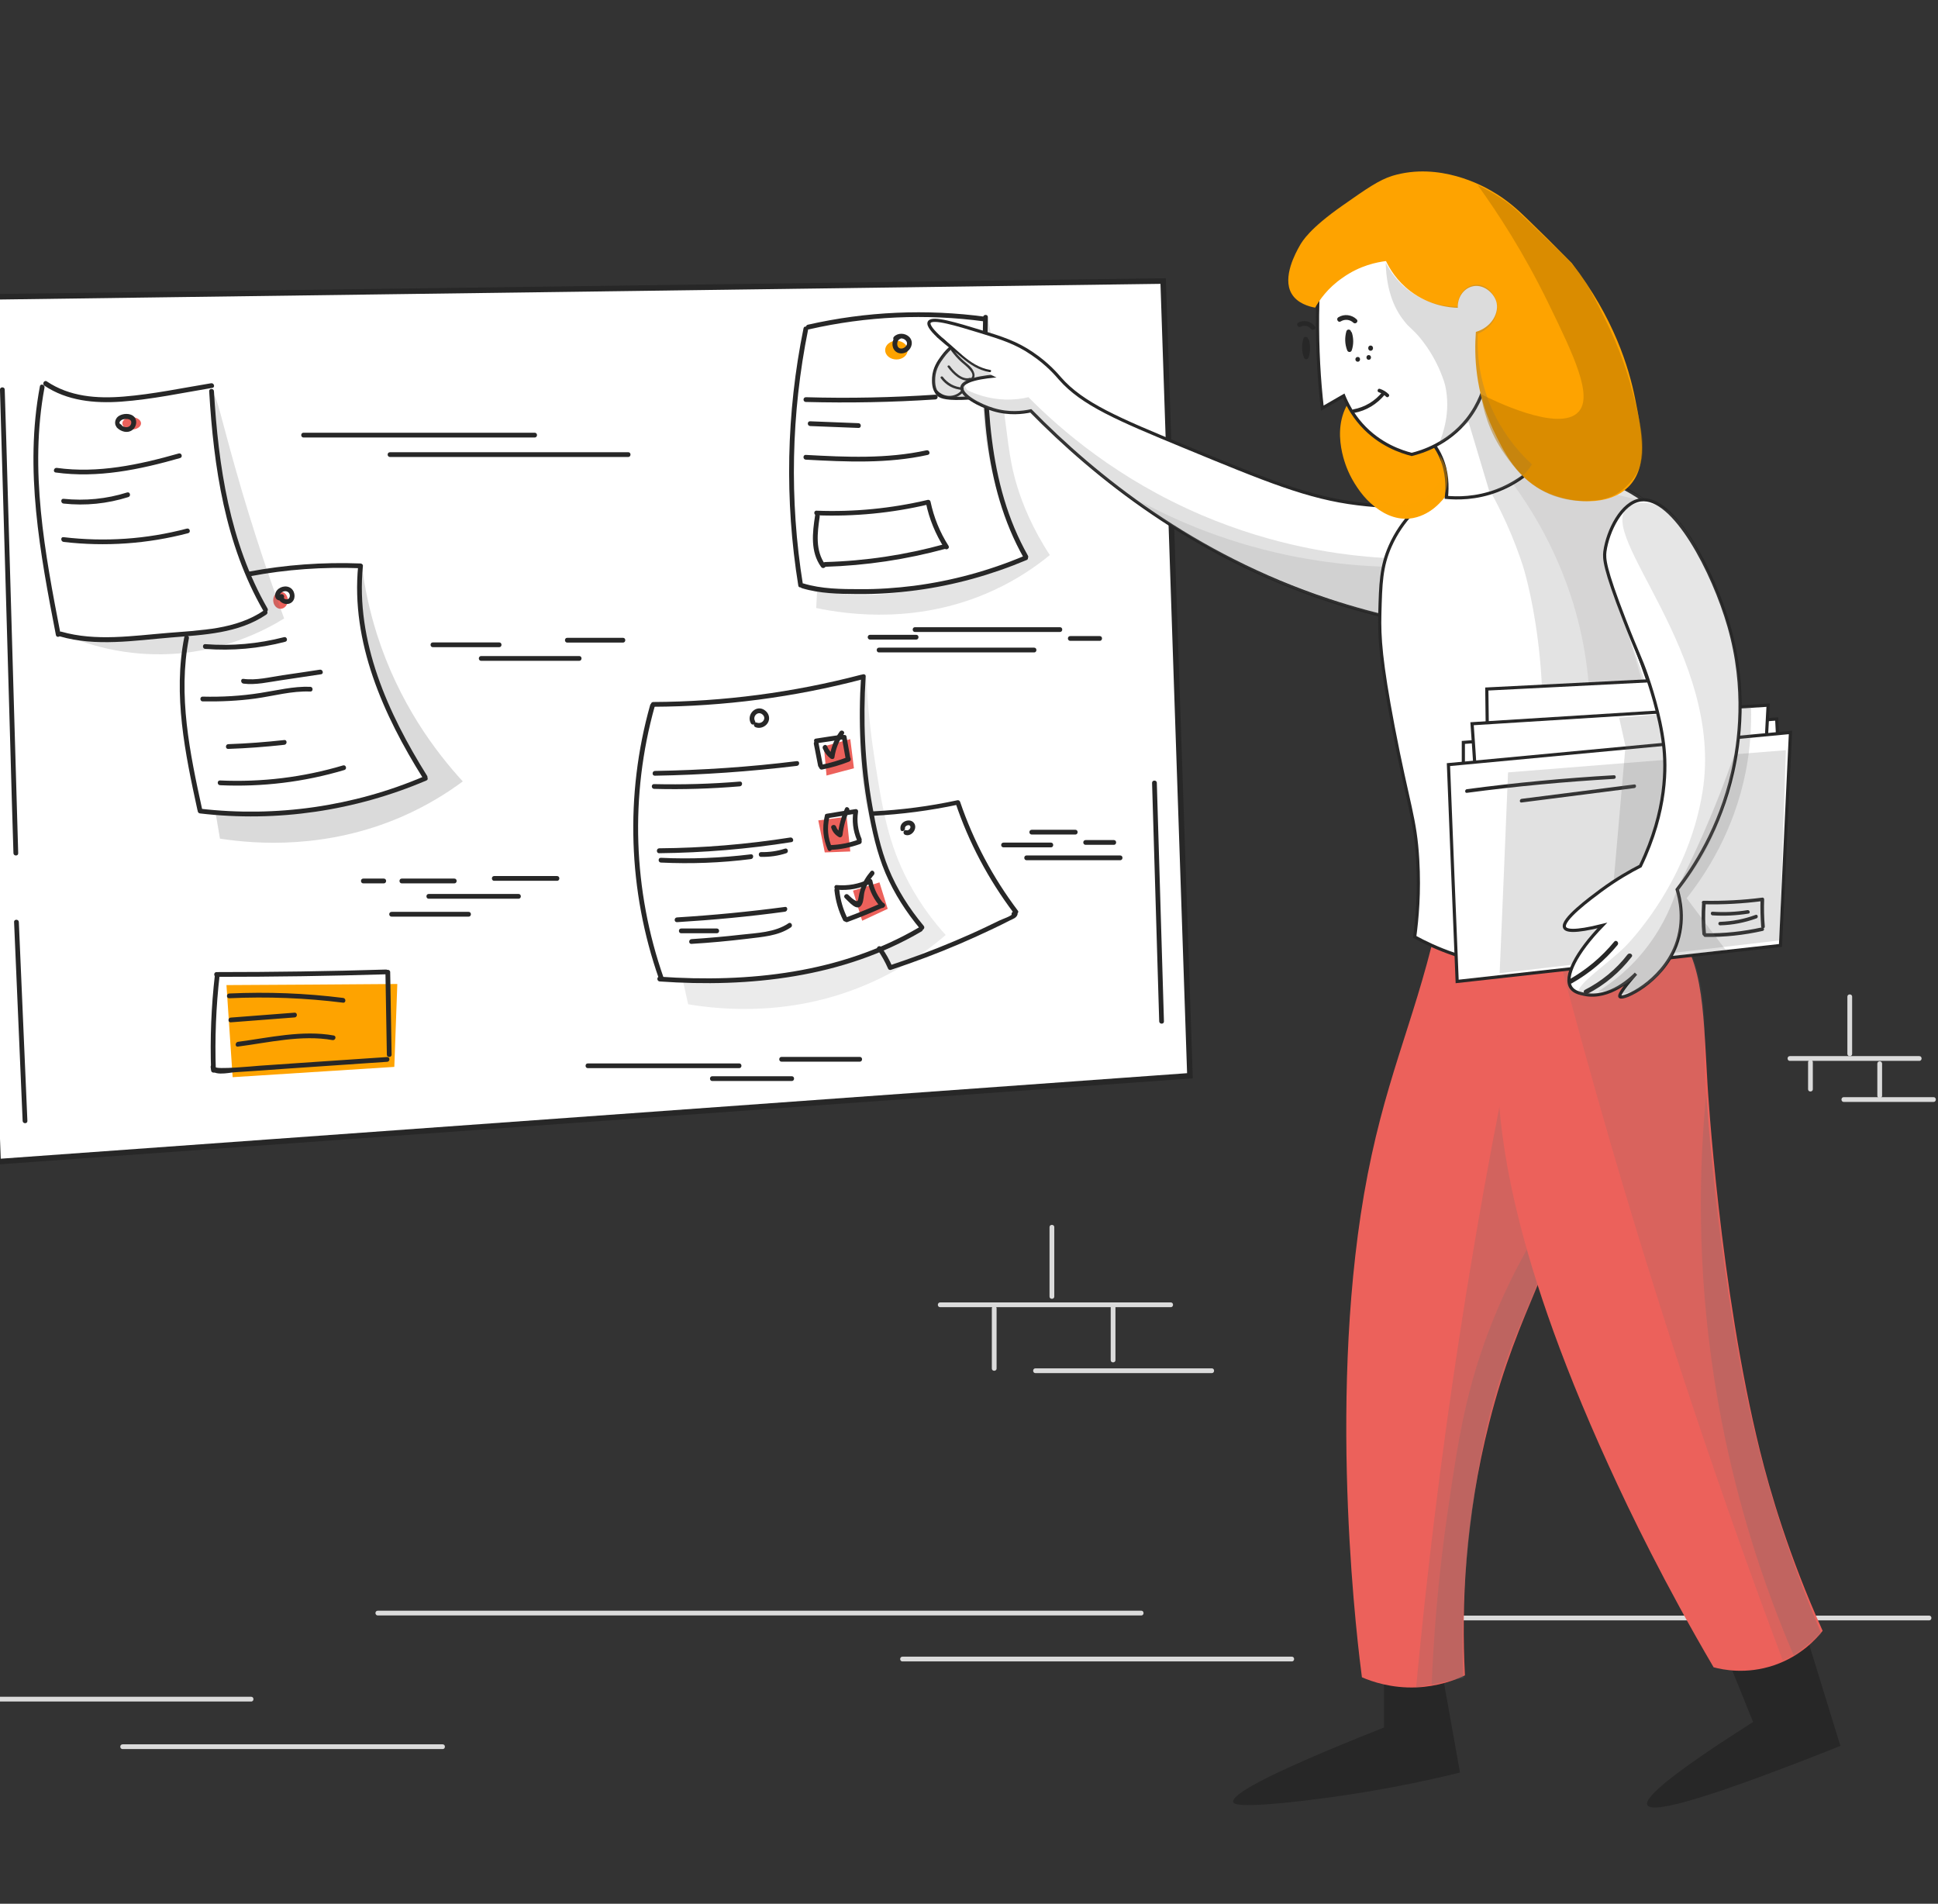 <svg width="282" height="277" viewBox="0 0 282 277" fill="none" xmlns="http://www.w3.org/2000/svg">
<rect x="0" y="0" width="282" height="277" fill="#333333" stroke="none"/>
<g clip-path="url(#clip0_2035_993)">
<path d="M54.978 235.052C83.875 235.052 112.749 235.052 141.647 235.052C149.788 235.052 157.929 235.052 166.07 235.052C166.508 235.052 166.508 234.36 166.07 234.36C137.173 234.36 108.298 234.36 79.401 234.36C71.26 234.36 63.119 234.36 54.978 234.36C54.517 234.36 54.517 235.052 54.978 235.052Z" fill="#DBDBDB"/>
<path d="M152.717 178.55C152.717 181.917 152.717 185.285 152.717 188.652C152.717 189.09 153.409 189.09 153.409 188.652C153.409 185.285 153.409 181.917 153.409 178.55C153.409 178.112 152.717 178.112 152.717 178.55Z" fill="#DBDBDB"/>
<path d="M136.804 190.196C147.989 190.196 159.174 190.196 170.36 190.196C170.798 190.196 170.798 189.504 170.36 189.504C159.174 189.504 147.989 189.504 136.804 189.504C136.365 189.504 136.342 190.196 136.804 190.196Z" fill="#DBDBDB"/>
<path d="M144.322 190.381C144.322 193.287 144.322 196.193 144.322 199.122C144.322 199.56 145.014 199.56 145.014 199.122C145.014 196.216 145.014 193.31 145.014 190.381C145.014 189.92 144.322 189.92 144.322 190.381Z" fill="#DBDBDB"/>
<path d="M161.619 190.197C161.619 192.757 161.619 195.34 161.619 197.9C161.619 198.338 162.311 198.338 162.311 197.9C162.311 195.34 162.311 192.757 162.311 190.197C162.311 189.759 161.619 189.759 161.619 190.197Z" fill="#DBDBDB"/>
<path d="M150.664 199.79C159.22 199.79 167.776 199.79 176.333 199.79C176.771 199.79 176.771 199.098 176.333 199.098C167.776 199.098 159.22 199.098 150.664 199.098C150.226 199.098 150.226 199.79 150.664 199.79Z" fill="#DBDBDB"/>
<path d="M131.314 241.741C150.203 241.741 169.091 241.741 187.979 241.741C188.417 241.741 188.417 241.049 187.979 241.049C169.091 241.049 150.203 241.049 131.314 241.049C130.876 241.049 130.876 241.741 131.314 241.741Z" fill="#DBDBDB"/>
<path d="M209.427 235.767C227.97 235.767 246.535 235.767 265.077 235.767C270.289 235.767 275.501 235.767 280.713 235.767C281.152 235.767 281.152 235.075 280.713 235.075C262.171 235.075 243.606 235.075 225.064 235.075C219.852 235.075 214.639 235.075 209.427 235.075C208.989 235.075 208.989 235.767 209.427 235.767Z" fill="#DBDBDB"/>
<path d="M-20.483 247.576C-1.479 247.576 17.547 247.576 36.551 247.576C36.989 247.576 36.989 246.884 36.551 246.884C17.547 246.884 -1.479 246.884 -20.483 246.884C-20.921 246.884 -20.921 247.576 -20.483 247.576Z" fill="#DBDBDB"/>
<path d="M17.847 254.495C33.368 254.495 48.889 254.495 64.41 254.495C64.848 254.495 64.848 253.803 64.41 253.803C48.889 253.803 33.368 253.803 17.847 253.803C17.386 253.803 17.386 254.495 17.847 254.495Z" fill="#DBDBDB"/>
<path d="M268.813 145.017C268.813 147.785 268.813 150.575 268.813 153.343C268.813 153.781 269.505 153.781 269.505 153.343C269.505 150.575 269.505 147.785 269.505 145.017C269.505 144.579 268.813 144.579 268.813 145.017Z" fill="#DBDBDB"/>
<path d="M260.441 154.358C266.714 154.358 273.01 154.358 279.283 154.358C279.722 154.358 279.722 153.666 279.283 153.666C273.01 153.666 266.714 153.666 260.441 153.666C260.003 153.666 260.003 154.358 260.441 154.358Z" fill="#DBDBDB"/>
<path d="M263.094 154.565C263.094 155.88 263.094 157.171 263.094 158.486C263.094 158.924 263.786 158.924 263.786 158.486C263.786 157.171 263.786 155.88 263.786 154.565C263.786 154.127 263.094 154.127 263.094 154.565Z" fill="#DBDBDB"/>
<path d="M273.172 154.773C273.172 156.318 273.172 157.886 273.172 159.431C273.172 159.87 273.864 159.87 273.864 159.431C273.864 157.886 273.864 156.318 273.864 154.773C273.864 154.311 273.172 154.311 273.172 154.773Z" fill="#DBDBDB"/>
<path d="M268.283 160.331C272.642 160.331 277 160.331 281.359 160.331C281.797 160.331 281.797 159.639 281.359 159.639C277 159.639 272.642 159.639 268.283 159.639C267.845 159.639 267.845 160.331 268.283 160.331Z" fill="#DBDBDB"/>
<path d="M173.15 156.526C115.332 160.7 57.514 164.852 -0.28 169.026C-1.848 127.098 -3.417 85.171 -4.962 43.243C53.109 42.459 111.181 41.675 169.252 40.891C170.544 79.428 171.835 117.966 173.15 156.526Z" fill="white" stroke="#272727" stroke-width="0.807" stroke-miterlimit="10"/>
<path d="M44.161 63.654C55.37 63.654 66.601 63.654 77.809 63.654C78.248 63.654 78.248 62.962 77.809 62.962C66.601 62.962 55.37 62.962 44.161 62.962C43.723 62.962 43.723 63.654 44.161 63.654Z" fill="#272727"/>
<path d="M56.753 66.49C68.308 66.49 79.862 66.49 91.416 66.49C91.854 66.49 91.854 65.798 91.416 65.798C79.862 65.798 68.308 65.798 56.753 65.798C56.292 65.798 56.292 66.49 56.753 66.49Z" fill="#272727"/>
<path d="M2.049 134.156C2.464 143.796 2.879 153.459 3.294 163.099C3.317 163.537 4.009 163.537 3.986 163.099C3.571 153.459 3.156 143.796 2.741 134.156C2.718 133.718 2.026 133.718 2.049 134.156Z" fill="#272727"/>
<path d="M52.855 128.528C53.847 128.528 54.839 128.528 55.854 128.528C56.292 128.528 56.292 127.836 55.854 127.836C54.862 127.836 53.87 127.836 52.855 127.836C52.417 127.836 52.417 128.528 52.855 128.528Z" fill="#272727"/>
<path d="M58.46 128.528C61.02 128.528 63.557 128.528 66.117 128.528C66.555 128.528 66.555 127.836 66.117 127.836C63.557 127.836 61.02 127.836 58.46 127.836C58.022 127.836 58.022 128.528 58.46 128.528Z" fill="#272727"/>
<path d="M71.905 128.159C74.95 128.159 77.994 128.159 81.061 128.159C81.499 128.159 81.499 127.467 81.061 127.467C78.017 127.467 74.973 127.467 71.905 127.467C71.467 127.467 71.467 128.159 71.905 128.159Z" fill="#272727"/>
<path d="M56.984 133.371C60.72 133.371 64.456 133.371 68.192 133.371C68.631 133.371 68.631 132.679 68.192 132.679C64.456 132.679 60.72 132.679 56.984 132.679C56.523 132.679 56.523 133.371 56.984 133.371Z" fill="#272727"/>
<path d="M62.38 130.765C66.739 130.765 71.098 130.765 75.457 130.765C75.895 130.765 75.895 130.073 75.457 130.073C71.098 130.073 66.739 130.073 62.38 130.073C61.942 130.073 61.942 130.765 62.38 130.765Z" fill="#272727"/>
<path d="M85.535 155.419C92.869 155.419 100.226 155.419 107.56 155.419C107.998 155.419 107.998 154.728 107.56 154.728C100.226 154.728 92.869 154.728 85.535 154.728C85.097 154.728 85.097 155.419 85.535 155.419Z" fill="#272727"/>
<path d="M103.64 157.288C107.491 157.288 111.366 157.288 115.217 157.288C115.655 157.288 115.655 156.596 115.217 156.596C111.366 156.596 107.491 156.596 103.64 156.596C103.201 156.596 103.201 157.288 103.64 157.288Z" fill="#272727"/>
<path d="M113.718 154.473C117.523 154.473 121.305 154.473 125.111 154.473C125.549 154.473 125.549 153.781 125.111 153.781C121.305 153.781 117.523 153.781 113.718 153.781C113.28 153.781 113.28 154.473 113.718 154.473Z" fill="#272727"/>
<path d="M133.136 91.951C140.17 91.951 147.204 91.951 154.238 91.951C154.677 91.951 154.677 91.259 154.238 91.259C147.204 91.259 140.17 91.259 133.136 91.259C132.698 91.259 132.698 91.951 133.136 91.951Z" fill="#272727"/>
<path d="M126.61 93.058C128.847 93.058 131.084 93.058 133.321 93.058C133.759 93.058 133.759 92.366 133.321 92.366C131.084 92.366 128.847 92.366 126.61 92.366C126.148 92.366 126.148 93.058 126.61 93.058Z" fill="#272727"/>
<path d="M127.901 94.927C135.42 94.927 142.961 94.927 150.48 94.927C150.918 94.927 150.918 94.235 150.48 94.235C142.961 94.235 135.42 94.235 127.901 94.235C127.463 94.235 127.463 94.927 127.901 94.927Z" fill="#272727"/>
<path d="M155.738 93.242C157.167 93.242 158.597 93.242 160.027 93.242C160.465 93.242 160.465 92.55 160.027 92.55C158.597 92.55 157.167 92.55 155.738 92.55C155.276 92.55 155.276 93.242 155.738 93.242Z" fill="#272727"/>
<path d="M150.134 121.425C152.255 121.425 154.354 121.425 156.476 121.425C156.914 121.425 156.914 120.733 156.476 120.733C154.354 120.733 152.255 120.733 150.134 120.733C149.672 120.733 149.672 121.425 150.134 121.425Z" fill="#272727"/>
<path d="M146.028 123.293C148.334 123.293 150.641 123.293 152.924 123.293C153.362 123.293 153.362 122.602 152.924 122.602C150.617 122.602 148.311 122.602 146.028 122.602C145.567 122.602 145.567 123.293 146.028 123.293Z" fill="#272727"/>
<path d="M149.373 125.162C153.916 125.162 158.459 125.162 163.003 125.162C163.441 125.162 163.441 124.47 163.003 124.47C158.459 124.47 153.916 124.47 149.373 124.47C148.934 124.47 148.934 125.162 149.373 125.162Z" fill="#272727"/>
<path d="M157.975 122.924C159.336 122.924 160.719 122.924 162.08 122.924C162.518 122.924 162.518 122.232 162.08 122.232C160.719 122.232 159.336 122.232 157.975 122.232C157.514 122.232 157.514 122.924 157.975 122.924Z" fill="#272727"/>
<path d="M62.98 94.165C66.209 94.165 69.415 94.165 72.643 94.165C73.081 94.165 73.081 93.474 72.643 93.474C69.415 93.474 66.209 93.474 62.98 93.474C62.542 93.474 62.542 94.165 62.98 94.165Z" fill="#272727"/>
<path d="M70.014 96.148C74.765 96.148 79.539 96.148 84.29 96.148C84.728 96.148 84.728 95.456 84.29 95.456C79.539 95.456 74.765 95.456 70.014 95.456C69.576 95.456 69.553 96.148 70.014 96.148Z" fill="#272727"/>
<path d="M82.537 93.495C85.235 93.495 87.957 93.495 90.655 93.495C91.093 93.495 91.093 92.803 90.655 92.803C87.957 92.803 85.235 92.803 82.537 92.803C82.099 92.803 82.099 93.495 82.537 93.495Z" fill="#272727"/>
<path d="M-0.003 56.69C0.504 74.194 1.011 91.721 1.519 109.226C1.657 114.207 1.795 119.166 1.957 124.147C1.98 124.585 2.672 124.585 2.649 124.147C2.141 106.643 1.634 89.115 1.127 71.611C0.988 66.629 0.85 61.671 0.688 56.69C0.688 56.251 -0.003 56.251 -0.003 56.69Z" fill="#272727"/>
<path d="M167.638 113.907C167.984 125.484 168.33 137.038 168.676 148.616C168.699 149.054 169.39 149.054 169.367 148.616C169.021 137.038 168.676 125.484 168.33 113.907C168.33 113.469 167.638 113.469 167.638 113.907Z" fill="#272727"/>
<path d="M119.875 108.601C120.013 110.008 120.152 111.438 120.267 112.844C121.605 112.498 122.919 112.129 124.257 111.784C124.072 110.377 123.911 108.947 123.726 107.54C122.435 107.886 121.166 108.255 119.875 108.601Z" fill="#EC615B"/>
<path d="M119.068 119.371C120.452 119.187 121.812 119.025 123.196 118.841C123.381 120.524 123.542 122.208 123.726 123.892C122.481 123.938 121.236 123.984 120.013 124.03C119.691 122.462 119.391 120.916 119.068 119.371Z" fill="#EC615B"/>
<path d="M124.119 129.588C124.557 131.041 124.995 132.517 125.456 133.97C126.702 133.393 127.947 132.817 129.169 132.24C128.777 130.949 128.362 129.68 127.97 128.389C126.702 128.804 125.41 129.196 124.119 129.588Z" fill="#EC615B"/>
<path d="M32.953 143.333C33.252 147.807 33.552 152.282 33.852 156.733C41.693 156.225 49.535 155.741 57.376 155.234C57.514 151.221 57.676 147.185 57.814 143.172C49.535 143.241 41.232 143.287 32.953 143.333Z" fill="#FEA300"/>
<path d="M130.438 52.305C131.342 52.305 132.075 51.696 132.075 50.945C132.075 50.193 131.342 49.584 130.438 49.584C129.533 49.584 128.8 50.193 128.8 50.945C128.8 51.696 129.533 52.305 130.438 52.305Z" fill="#FEA300"/>
<path d="M19.162 62.499C19.913 62.499 20.522 62.096 20.522 61.6C20.522 61.103 19.913 60.7 19.162 60.7C18.41 60.7 17.801 61.103 17.801 61.6C17.801 62.096 18.41 62.499 19.162 62.499Z" fill="#EC615B"/>
<path d="M40.817 88.583C41.403 88.583 41.878 88.025 41.878 87.337C41.878 86.649 41.403 86.092 40.817 86.092C40.231 86.092 39.756 86.649 39.756 87.337C39.756 88.025 40.231 88.583 40.817 88.583Z" fill="#EC615B"/>
<path opacity="0.21" d="M31.084 57.517C31.5 57.448 32.307 61.3 34.29 68.288C36.896 77.49 39.479 84.916 41.347 89.99C38.511 91.742 32.168 95.086 23.52 95.202C17.408 95.271 12.588 93.703 9.729 92.503C15.333 93.126 19.853 92.965 23.012 92.665C28.017 92.204 27.141 91.673 30.923 91.489C32.491 91.419 34.544 91.419 36.642 90.151C37.404 89.69 37.957 89.182 38.326 88.813C36.85 85.769 34.959 81.295 33.437 75.691C31.015 66.581 30.485 57.633 31.084 57.517Z" fill="#6D6C6C"/>
<path opacity="0.25" d="M52.694 82.54C53.063 85.469 53.732 88.744 54.839 92.25C57.998 102.213 63.326 109.316 67.339 113.698C64.94 115.474 61.965 117.319 58.391 118.864C47.551 123.546 37.427 122.854 32.007 122.024C31.799 120.801 31.592 119.579 31.384 118.357C33.691 118.426 36.135 118.38 38.695 118.241C47.828 117.665 55.669 115.612 61.919 113.329C59.936 109.962 58.506 107.056 57.514 104.865C55.116 99.63 53.34 95.686 52.717 90.359C52.325 87.107 52.486 84.362 52.694 82.54Z" fill="#6D6C6C"/>
<path opacity="0.14" d="M126.01 97.808C126.24 103.066 126.794 107.425 127.278 110.561C128.408 117.757 129.238 122.738 132.19 128.342C134.035 131.825 136.111 134.385 137.61 136.045C135.004 138.282 131.499 140.819 127.001 142.849C115.701 147.992 105.092 146.954 100.134 146.124C99.88 144.993 99.626 143.863 99.373 142.71C99.995 142.756 100.964 142.803 102.14 142.826C106.061 142.918 114.225 143.056 123.588 139.92C126.217 139.043 129.907 137.567 134.059 135.123C132.421 132.932 130.807 130.326 129.4 127.305C123.842 115.381 124.949 103.804 126.01 97.808Z" fill="#6D6C6C"/>
<path opacity="0.18" d="M143.676 46.079C144.137 48.223 144.806 51.498 145.474 55.58C146.72 63.468 146.628 66.328 148.081 70.986C148.842 73.408 150.202 76.844 152.762 80.765C150.617 82.517 147.942 84.339 144.644 85.861C133.851 90.866 123.519 89.459 118.768 88.468C118.814 87.545 118.86 86.623 118.906 85.723C119.506 85.885 120.406 86.092 121.513 86.277C122.965 86.507 128.339 87.291 138.44 84.754C141.231 84.062 144.99 82.956 149.303 81.18C148.473 79.704 147.25 77.397 146.143 74.445C142.915 65.889 142.938 58.463 142.984 54.635C143.007 52.536 143.145 49.607 143.676 46.079Z" fill="#6D6C6C"/>
<path d="M5.808 56.203C3.525 68.288 5.831 80.511 8.137 92.412C8.23 92.85 8.898 92.665 8.806 92.227C6.523 80.465 4.24 68.357 6.477 56.388C6.546 55.973 5.877 55.765 5.808 56.203Z" fill="#272727"/>
<path d="M6.454 56.111C9.752 58.325 13.741 58.717 17.639 58.44C22.09 58.117 26.495 57.172 30.9 56.434C31.338 56.365 31.154 55.696 30.715 55.765C26.495 56.457 22.274 57.356 18.008 57.702C14.11 58.025 10.121 57.725 6.8 55.488C6.431 55.258 6.085 55.857 6.454 56.111Z" fill="#272727"/>
<path d="M30.439 56.919C31.085 67.942 32.745 79.197 38.326 88.883C38.557 89.275 39.157 88.929 38.926 88.537C33.414 78.943 31.777 67.804 31.131 56.919C31.108 56.48 30.416 56.48 30.439 56.919Z" fill="#272727"/>
<path d="M8.714 92.595C13.949 94.117 19.576 93.195 24.904 92.756C29.632 92.364 34.705 92.18 38.764 89.412C39.133 89.159 38.787 88.559 38.418 88.813C34.336 91.603 29.216 91.696 24.466 92.088C19.346 92.503 13.949 93.356 8.898 91.903C8.46 91.811 8.276 92.48 8.714 92.595Z" fill="#272727"/>
<path d="M17.57 61.739C17.109 61.531 17.616 61.093 17.893 61.024C18.239 60.931 18.908 60.885 19.069 61.277C19.184 61.577 19 61.969 18.723 62.085C18.285 62.292 17.801 62.038 17.501 61.739C17.178 61.416 16.694 61.9 17.017 62.223C17.593 62.8 18.539 63.099 19.254 62.569C19.83 62.154 20.038 61.231 19.553 60.678C19 60.055 17.824 60.124 17.201 60.586C16.648 61.001 16.532 61.992 17.247 62.315C17.639 62.523 17.985 61.923 17.57 61.739Z" fill="#272727"/>
<path d="M26.818 92.689C25.157 101.107 26.933 109.617 28.732 117.873C28.824 118.311 29.493 118.127 29.401 117.689C27.625 109.571 25.872 101.176 27.487 92.874C27.579 92.435 26.91 92.251 26.818 92.689Z" fill="#272727"/>
<path d="M36.343 83.855C41.67 82.84 47.067 82.471 52.464 82.679C52.348 82.563 52.233 82.448 52.117 82.333C51.034 93.449 55.785 104.035 61.55 113.237C61.781 113.606 62.38 113.26 62.15 112.891C56.453 103.781 51.725 93.334 52.809 82.333C52.833 82.148 52.625 81.987 52.464 81.987C46.998 81.779 41.532 82.171 36.158 83.186C35.72 83.278 35.905 83.947 36.343 83.855Z" fill="#272727"/>
<path d="M29.101 118.356C40.309 119.671 51.679 117.987 62.057 113.559C62.472 113.375 62.103 112.798 61.712 112.96C51.472 117.342 40.171 118.956 29.101 117.665C28.663 117.618 28.663 118.31 29.101 118.356Z" fill="#272727"/>
<path d="M40.679 86.692C40.679 86.669 40.748 86.554 40.748 86.508C40.771 86.415 40.84 86.323 40.909 86.254C41.048 86.139 41.209 86.046 41.394 86.023C41.74 85.977 42.063 86.162 42.155 86.508C42.224 86.784 42.109 87.153 41.786 87.2C41.486 87.246 41.209 87.038 41.163 86.738C41.094 86.3 40.425 86.485 40.494 86.923C40.61 87.73 41.647 88.122 42.316 87.73C43.054 87.292 43.008 86.162 42.385 85.631C41.694 85.055 40.54 85.355 40.148 86.139C39.964 86.531 39.964 87.061 40.402 87.292C40.748 87.476 41.255 87.315 41.348 86.877C41.417 86.439 40.748 86.254 40.679 86.692Z" fill="#272727"/>
<path d="M8.091 68.749C14.226 69.602 20.314 68.334 26.195 66.65C26.634 66.535 26.449 65.866 26.011 65.981C20.245 67.618 14.272 68.91 8.276 68.08C7.838 68.011 7.653 68.679 8.091 68.749Z" fill="#272727"/>
<path d="M9.244 73.27C12.427 73.616 15.609 73.293 18.677 72.324C19.092 72.186 18.93 71.517 18.492 71.656C15.494 72.601 12.381 72.901 9.244 72.578C8.806 72.532 8.806 73.224 9.244 73.27Z" fill="#272727"/>
<path d="M9.244 78.85C15.333 79.565 21.467 79.127 27.371 77.582C27.809 77.467 27.625 76.798 27.187 76.913C21.329 78.458 15.264 78.874 9.244 78.159C8.806 78.089 8.806 78.781 9.244 78.85Z" fill="#272727"/>
<path d="M32.03 114.251C38.142 114.527 44.253 113.789 50.111 112.037C50.526 111.921 50.365 111.252 49.926 111.368C44.115 113.097 38.096 113.835 32.03 113.559C31.569 113.536 31.569 114.228 32.03 114.251Z" fill="#272727"/>
<path d="M33.206 108.969C35.928 108.877 38.649 108.67 41.37 108.37C41.808 108.324 41.808 107.632 41.37 107.678C38.649 107.978 35.95 108.185 33.206 108.278C32.768 108.301 32.768 108.993 33.206 108.969Z" fill="#272727"/>
<path d="M35.42 99.469C37.219 99.7 39.087 99.239 40.863 98.985C42.824 98.685 44.761 98.408 46.721 98.108C47.159 98.039 46.975 97.37 46.537 97.44C44.738 97.716 42.916 97.993 41.117 98.247C39.249 98.523 37.312 99.031 35.42 98.777C34.982 98.708 34.982 99.4 35.42 99.469Z" fill="#272727"/>
<path d="M116.923 47.762C114.409 60.1 114.156 72.785 116.162 85.215C116.231 85.653 116.9 85.469 116.831 85.031C114.848 72.739 115.124 60.146 117.592 47.946C117.684 47.508 117.015 47.324 116.923 47.762Z" fill="#272727"/>
<path d="M117.708 47.923C126.079 46.009 134.728 45.617 143.261 46.77C143.699 46.839 143.884 46.17 143.445 46.101C134.797 44.925 126.033 45.317 117.523 47.254C117.108 47.37 117.292 48.039 117.708 47.923Z" fill="#272727"/>
<path d="M143.053 46.148C142.799 58.026 142.961 70.572 148.98 81.204C149.211 81.596 149.787 81.25 149.58 80.858C143.63 70.341 143.491 57.91 143.745 46.148C143.768 45.71 143.076 45.71 143.053 46.148Z" fill="#272727"/>
<path d="M116.693 85.585C119.276 86.369 122.043 86.415 124.718 86.438C127.601 86.462 130.484 86.277 133.367 85.885C138.879 85.147 144.252 83.648 149.395 81.48C149.81 81.319 149.441 80.719 149.049 80.88C143.906 83.048 138.487 84.524 132.952 85.239C130.369 85.562 127.763 85.746 125.157 85.724C122.412 85.724 119.529 85.7 116.9 84.893C116.439 84.801 116.278 85.47 116.693 85.585Z" fill="#272727"/>
<path d="M130.807 48.661C130.023 48.938 129.677 49.838 129.954 50.599C130.277 51.452 131.268 51.66 132.006 51.152C132.721 50.645 132.952 49.63 132.26 48.984C131.66 48.431 130.623 48.408 130.069 49.007C129.769 49.33 130.254 49.815 130.553 49.492C131.245 48.754 132.606 49.792 131.66 50.53C131.291 50.806 130.761 50.806 130.6 50.322C130.484 49.953 130.6 49.446 130.992 49.307C131.407 49.169 131.222 48.5 130.807 48.661Z" fill="#272727"/>
<path d="M117.269 58.487C123.565 58.649 129.838 58.533 136.111 58.118C136.55 58.095 136.55 57.403 136.111 57.426C129.838 57.842 123.542 57.98 117.269 57.795C116.808 57.795 116.808 58.487 117.269 58.487Z" fill="#272727"/>
<path d="M117.892 61.991C120.244 62.083 122.597 62.175 124.926 62.267C125.364 62.291 125.364 61.599 124.926 61.576C122.574 61.483 120.221 61.391 117.892 61.299C117.431 61.276 117.431 61.968 117.892 61.991Z" fill="#272727"/>
<path d="M117.246 66.881C123.173 67.204 129.169 67.48 135.004 66.189C135.442 66.097 135.258 65.428 134.82 65.52C129.031 66.788 123.104 66.512 117.246 66.189C116.808 66.166 116.808 66.858 117.246 66.881Z" fill="#272727"/>
<path d="M31.269 141.857C30.739 146.469 30.554 151.105 30.716 155.741C30.739 156.179 31.431 156.179 31.408 155.741C31.246 151.105 31.431 146.469 31.961 141.857C32.007 141.419 31.315 141.419 31.269 141.857Z" fill="#272727"/>
<path d="M31.5 142.133C39.71 142.133 47.943 142.017 56.153 141.764C56.592 141.741 56.592 141.049 56.153 141.072C47.943 141.326 39.71 141.441 31.5 141.441C31.061 141.441 31.061 142.133 31.5 142.133Z" fill="#272727"/>
<path d="M56.084 141.441C56.154 145.454 56.223 149.444 56.292 153.457C56.292 153.895 56.984 153.895 56.984 153.457C56.915 149.444 56.846 145.454 56.776 141.441C56.776 141.003 56.062 141.003 56.084 141.441Z" fill="#272727"/>
<path d="M30.646 155.233C30.693 156.732 33.299 156.063 34.152 156.017C36.597 155.856 39.041 155.694 41.463 155.51C46.421 155.164 51.38 154.841 56.338 154.495C56.776 154.472 56.776 153.78 56.338 153.803C52.118 154.08 47.92 154.38 43.7 154.657C41.693 154.795 39.687 154.933 37.681 155.072C37.081 155.118 31.338 155.671 31.315 155.233C31.338 154.795 30.646 154.795 30.646 155.233Z" fill="#272727"/>
<path d="M33.368 145.247C38.903 144.994 44.438 145.201 49.927 145.893C50.365 145.939 50.365 145.247 49.927 145.201C44.438 144.509 38.903 144.302 33.368 144.555C32.907 144.578 32.907 145.27 33.368 145.247Z" fill="#272727"/>
<path d="M33.575 148.753C36.666 148.522 39.779 148.269 42.869 148.038C43.308 148.015 43.308 147.323 42.869 147.346C39.779 147.577 36.666 147.831 33.575 148.061C33.137 148.084 33.137 148.776 33.575 148.753Z" fill="#272727"/>
<path d="M34.613 152.282C39.064 151.705 43.907 150.529 48.381 151.336C48.819 151.405 49.004 150.76 48.566 150.667C43.999 149.837 39.156 150.99 34.613 151.59C34.198 151.659 34.175 152.351 34.613 152.282Z" fill="#272727"/>
<path d="M94.599 102.604C90.932 115.657 91.393 129.633 95.89 142.433C96.028 142.848 96.697 142.664 96.559 142.249C92.108 129.564 91.647 115.727 95.267 102.789C95.383 102.35 94.714 102.166 94.599 102.604Z" fill="#272727"/>
<path d="M95.06 102.836C105.323 102.79 115.539 101.452 125.479 98.846C125.917 98.731 125.733 98.062 125.295 98.177C115.424 100.76 105.276 102.098 95.06 102.144C94.599 102.144 94.599 102.836 95.06 102.836Z" fill="#272727"/>
<path d="M125.295 98.431C124.88 104.843 125.157 111.3 126.31 117.642C126.886 120.848 127.578 124.054 128.847 127.052C130.115 130.027 131.868 132.725 133.92 135.193C134.197 135.539 134.704 135.054 134.405 134.708C132.306 132.195 130.53 129.404 129.285 126.36C128.109 123.454 127.463 120.341 126.932 117.273C125.825 111.069 125.572 104.727 125.964 98.431C126.01 97.993 125.318 97.993 125.295 98.431Z" fill="#272727"/>
<path d="M95.982 142.804C109.036 143.726 122.666 142.25 134.105 135.516C134.497 135.285 134.151 134.686 133.759 134.916C122.389 141.604 108.897 143.011 95.982 142.112C95.544 142.066 95.544 142.757 95.982 142.804Z" fill="#272727"/>
<path d="M109.866 104.911C109.474 104.242 110.258 103.411 110.927 103.942C111.642 104.518 110.881 105.441 110.12 105.141C109.705 104.98 109.52 105.649 109.935 105.81C110.558 106.064 111.319 105.787 111.688 105.233C112.103 104.611 111.919 103.827 111.342 103.388C110.097 102.397 108.528 103.942 109.266 105.256C109.497 105.649 110.097 105.303 109.866 104.911Z" fill="#272727"/>
<path d="M95.291 112.867C102.186 112.752 109.082 112.267 115.955 111.437C116.393 111.391 116.393 110.699 115.955 110.745C109.105 111.599 102.209 112.06 95.291 112.175C94.852 112.198 94.852 112.89 95.291 112.867Z" fill="#272727"/>
<path d="M118.422 108.232C118.63 109.293 118.838 110.377 119.045 111.438C119.137 111.876 119.806 111.691 119.714 111.253C119.506 110.192 119.299 109.108 119.091 108.047C119.022 107.609 118.353 107.794 118.422 108.232Z" fill="#272727"/>
<path d="M118.884 108.14C120.152 107.956 121.421 107.771 122.712 107.563C123.15 107.494 122.966 106.825 122.528 106.895C121.259 107.079 119.991 107.264 118.699 107.471C118.261 107.54 118.446 108.209 118.884 108.14Z" fill="#272727"/>
<path d="M122.505 107.356C122.689 108.347 122.85 109.339 123.035 110.308C123.104 110.746 123.773 110.561 123.704 110.123C123.519 109.131 123.358 108.14 123.173 107.171C123.104 106.756 122.435 106.94 122.505 107.356Z" fill="#272727"/>
<path d="M119.622 111.969C120.982 111.692 122.274 111.323 123.565 110.816C123.98 110.654 123.796 109.986 123.381 110.147C122.089 110.631 120.775 111.023 119.437 111.3C118.999 111.392 119.183 112.061 119.622 111.969Z" fill="#272727"/>
<path d="M119.737 108.924C119.991 109.5 120.337 109.962 120.844 110.354C121.028 110.492 121.374 110.492 121.421 110.192C121.605 108.947 122.043 107.84 122.781 106.802C123.035 106.433 122.435 106.087 122.182 106.456C121.421 107.517 120.936 108.716 120.752 110.008C120.936 109.962 121.144 109.915 121.328 109.846C120.89 109.5 120.567 109.085 120.337 108.555C120.152 108.163 119.552 108.509 119.737 108.924Z" fill="#272727"/>
<path d="M119.99 118.818C119.621 120.478 119.783 122.093 120.452 123.638C120.636 124.053 121.213 123.684 121.051 123.292C120.452 121.931 120.336 120.455 120.659 119.002C120.751 118.564 120.083 118.38 119.99 118.818Z" fill="#272727"/>
<path d="M120.452 119.048C121.835 118.818 123.219 118.61 124.603 118.379C124.465 118.241 124.326 118.103 124.188 117.964C123.957 119.44 124.119 120.847 124.695 122.231C124.857 122.646 125.525 122.461 125.364 122.046C124.834 120.801 124.649 119.486 124.857 118.149C124.903 117.872 124.718 117.688 124.441 117.734C123.058 117.941 121.674 118.172 120.29 118.402C119.829 118.449 120.013 119.117 120.452 119.048Z" fill="#272727"/>
<path d="M120.751 123.66C122.274 123.614 123.727 123.314 125.156 122.807C125.572 122.646 125.387 121.977 124.972 122.138C123.611 122.646 122.204 122.922 120.751 122.968C120.313 122.968 120.313 123.66 120.751 123.66Z" fill="#272727"/>
<path d="M120.959 120.456C121.167 121.056 121.513 121.471 122.066 121.794C122.32 121.932 122.55 121.747 122.597 121.494C122.735 120.271 123.058 119.095 123.565 117.965C123.75 117.573 123.15 117.204 122.966 117.619C122.412 118.865 122.066 120.156 121.905 121.494C122.089 121.401 122.251 121.286 122.435 121.194C122.043 120.963 121.812 120.687 121.651 120.248C121.49 119.856 120.821 120.041 120.959 120.456Z" fill="#272727"/>
<path d="M121.42 129.518C121.582 131.063 121.997 132.516 122.689 133.9C122.873 134.292 123.473 133.946 123.288 133.554C122.666 132.286 122.273 130.925 122.135 129.518C122.066 129.08 121.374 129.08 121.42 129.518Z" fill="#272727"/>
<path d="M121.743 129.449C123.519 129.611 125.18 129.288 126.771 128.504C126.609 128.435 126.425 128.365 126.263 128.296C126.563 129.703 127.186 130.925 128.155 132.009C128.454 132.332 128.939 131.848 128.639 131.525C127.762 130.533 127.209 129.426 126.932 128.135C126.886 127.904 126.609 127.835 126.425 127.927C124.949 128.642 123.381 128.919 121.743 128.781C121.305 128.734 121.305 129.426 121.743 129.449Z" fill="#272727"/>
<path d="M123.312 134.154C125.11 133.485 126.886 132.77 128.616 131.986C129.031 131.802 128.662 131.202 128.27 131.386C126.586 132.147 124.857 132.839 123.127 133.485C122.712 133.647 122.896 134.315 123.312 134.154Z" fill="#272727"/>
<path d="M122.942 130.671C123.496 131.156 124.764 132.816 125.41 131.594C125.71 131.04 125.641 130.279 125.825 129.656C126.102 128.78 126.563 127.973 127.163 127.281C127.44 126.935 126.955 126.451 126.679 126.797C126.033 127.558 125.525 128.388 125.226 129.357C125.087 129.795 124.972 130.256 124.903 130.717C124.81 131.294 124.649 131.156 124.211 130.879C123.934 130.694 123.68 130.418 123.427 130.187C123.104 129.887 122.62 130.371 122.942 130.671Z" fill="#272727"/>
<path d="M95.913 124.145C102.371 124.075 108.805 123.545 115.17 122.53C115.608 122.461 115.424 121.792 114.986 121.861C108.667 122.853 102.301 123.384 95.913 123.43C95.475 123.453 95.475 124.145 95.913 124.145Z" fill="#272727"/>
<path d="M95.175 114.783C99.35 114.898 103.501 114.76 107.652 114.414C108.09 114.368 108.09 113.676 107.652 113.722C103.501 114.068 99.327 114.183 95.175 114.091C94.737 114.068 94.737 114.76 95.175 114.783Z" fill="#272727"/>
<path d="M96.167 125.505C100.549 125.713 104.931 125.551 109.267 124.998C109.705 124.952 109.705 124.26 109.267 124.306C104.908 124.836 100.526 125.021 96.167 124.813C95.729 124.79 95.729 125.482 96.167 125.505Z" fill="#272727"/>
<path d="M110.742 124.676C111.988 124.699 113.21 124.538 114.409 124.146C114.824 124.007 114.64 123.338 114.225 123.477C113.095 123.846 111.941 124.007 110.742 123.984C110.304 123.984 110.304 124.676 110.742 124.676Z" fill="#272727"/>
<path d="M98.519 134.177C103.778 133.854 109.013 133.37 114.225 132.655C114.663 132.586 114.663 131.894 114.225 131.963C109.013 132.655 103.778 133.162 98.519 133.485C98.058 133.508 98.058 134.2 98.519 134.177Z" fill="#272727"/>
<path d="M99.119 135.791C100.849 135.791 102.579 135.791 104.308 135.791C104.746 135.791 104.746 135.1 104.308 135.1C102.579 135.1 100.849 135.1 99.119 135.1C98.681 135.1 98.681 135.791 99.119 135.791Z" fill="#272727"/>
<path d="M100.618 137.336C103.317 137.174 106.015 136.921 108.713 136.598C110.881 136.321 113.21 136.206 115.079 134.937C115.448 134.684 115.102 134.084 114.733 134.338C112.772 135.675 110.143 135.744 107.86 135.998C105.461 136.275 103.04 136.482 100.641 136.644C100.18 136.667 100.157 137.359 100.618 137.336Z" fill="#272727"/>
<path d="M126.955 118.704C131.153 118.496 135.327 117.942 139.455 117.066C139.317 116.997 139.179 116.905 139.04 116.835C140.977 122.601 143.837 127.975 147.504 132.841C147.758 133.187 148.38 132.841 148.104 132.495C144.483 127.698 141.646 122.37 139.709 116.674C139.64 116.49 139.478 116.397 139.294 116.443C135.235 117.32 131.13 117.85 126.978 118.058C126.494 118.035 126.494 118.727 126.955 118.704Z" fill="#272727"/>
<path d="M127.67 138.167C128.293 139.044 128.8 139.966 129.238 140.958C129.285 141.096 129.492 141.165 129.63 141.119C133.021 139.989 136.365 138.744 139.64 137.337C141.3 136.622 142.938 135.884 144.575 135.1C145.359 134.731 146.143 134.339 146.904 133.947C147.366 133.716 147.896 133.578 148.057 133.07C148.104 132.932 148.034 132.747 147.896 132.678C147.688 132.563 147.573 132.563 147.366 132.678C147.227 132.747 147.158 132.932 147.204 133.07C147.204 133.093 147.227 133.116 147.227 133.14C147.343 133.578 148.011 133.393 147.896 132.955C147.896 132.932 147.873 132.909 147.873 132.886C147.827 133.024 147.758 133.14 147.711 133.278C147.665 133.278 147.596 133.278 147.55 133.278C147.504 133.14 147.435 133.024 147.389 132.886C147.25 133.301 145.797 133.739 145.405 133.947C144.759 134.27 144.114 134.569 143.445 134.892C141.9 135.63 140.331 136.322 138.74 136.991C135.696 138.282 132.582 139.436 129.446 140.473C129.584 140.52 129.7 140.589 129.838 140.635C129.423 139.643 128.893 138.721 128.27 137.844C128.016 137.452 127.416 137.798 127.67 138.167Z" fill="#272727"/>
<path d="M131.683 120.501C131.637 120.201 132.191 119.924 132.398 120.132C132.675 120.409 132.214 120.916 131.891 120.801C131.476 120.639 131.291 121.308 131.706 121.469C132.698 121.838 133.667 120.409 132.906 119.648C132.56 119.302 132.029 119.325 131.614 119.532C131.176 119.763 130.945 120.201 131.038 120.685C131.084 121.124 131.753 120.916 131.683 120.501Z" fill="#272727"/>
<path d="M29.493 102.052C32.053 102.098 34.636 101.983 37.173 101.637C39.825 101.268 42.454 100.507 45.153 100.622C45.591 100.646 45.591 99.954 45.153 99.931C42.685 99.838 40.286 100.461 37.865 100.83C35.097 101.268 32.284 101.43 29.47 101.36C29.055 101.36 29.055 102.052 29.493 102.052Z" fill="#272727"/>
<path d="M29.862 94.417C33.783 94.717 37.704 94.371 41.509 93.379C41.947 93.264 41.763 92.595 41.324 92.711C37.565 93.679 33.737 94.025 29.862 93.725C29.424 93.702 29.424 94.394 29.862 94.417Z" fill="#272727"/>
<path d="M118.607 75C118.215 77.537 117.892 80.281 119.483 82.495C119.737 82.864 120.337 82.518 120.083 82.149C118.607 80.096 118.93 77.536 119.276 75.184C119.345 74.746 118.676 74.561 118.607 75Z" fill="#272727"/>
<path d="M118.814 74.975C124.303 75.183 129.792 74.653 135.142 73.384C135.004 73.315 134.866 73.223 134.727 73.153C135.212 75.529 136.134 77.743 137.426 79.772C137.656 80.141 138.256 79.795 138.025 79.426C136.757 77.443 135.88 75.275 135.396 72.969C135.35 72.784 135.142 72.692 134.981 72.738C129.7 73.984 124.28 74.514 118.837 74.307C118.376 74.26 118.376 74.952 118.814 74.975Z" fill="#272727"/>
<path d="M120.06 82.471C126.01 82.287 131.891 81.41 137.61 79.842C138.049 79.727 137.864 79.058 137.426 79.174C131.753 80.742 125.941 81.618 120.06 81.779C119.599 81.803 119.599 82.495 120.06 82.471Z" fill="#272727"/>
<path d="M201.378 243.563C201.378 246.169 201.378 248.752 201.378 251.358C182.928 258.669 179.169 261.275 179.446 262.221C179.515 262.451 179.999 263.143 189.686 262.013C199.28 260.883 207.052 259.246 212.448 257.908C211.503 252.581 210.534 247.253 209.589 241.926C206.844 242.479 204.1 243.033 201.378 243.563Z" fill="#272727"/>
<path d="M209.658 133.255C209.128 134.247 208.943 135.054 208.897 135.239C205.599 149.261 201.286 157.54 198.473 173.799C193.099 205.118 197.735 240.703 198.173 244.047C199.649 244.693 202.486 245.662 206.106 245.523C209.289 245.385 211.757 244.44 213.164 243.771C212.633 233.554 213.163 220.939 216.692 207.032C221.005 189.989 226.471 184.339 231.383 164.413C235.027 149.653 239.247 132.471 231.959 127.374C226.378 123.408 213.302 126.313 209.658 133.255Z" fill="#EC615B"/>
<path opacity="0.2" d="M222.411 140.612C218.721 157.448 215.285 175.39 212.379 194.371C209.635 212.221 207.582 229.31 206.06 245.546C208.389 245.062 210.696 244.578 213.025 244.094C212.725 236.921 213.048 230.81 213.509 226.128C214.063 220.316 215.47 206.778 221.12 193.264C221.858 191.534 222.803 189.435 224.349 185.492C226.955 178.965 228.846 173.384 229.699 170.755C233.712 158.209 235.718 143.656 236.341 138.859C231.683 139.413 227.047 140.013 222.411 140.612Z" fill="#6D6C6C"/>
<path opacity="0.19" d="M230.022 169.925C220.982 181.71 216.761 192.388 214.639 199.56C212.702 206.087 211.849 211.852 210.742 219.325C209.174 229.933 208.574 238.882 208.32 245.247C209.842 244.878 211.341 244.486 212.864 244.117C212.61 235.192 213.233 227.558 213.994 221.608C214.916 214.551 215.977 206.364 219.667 196.516C221.005 192.941 221.65 191.926 224.695 184.2C227.047 178.158 228.846 173.2 230.022 169.925Z" fill="#6D6C6C"/>
<path d="M251.193 240.911C252.485 244.117 253.799 247.322 255.091 250.551C244.252 257.447 239.132 261.46 239.708 262.636C240.423 264.089 249.787 261.206 267.798 254.034C265.884 247.807 263.97 241.603 262.056 235.376C258.435 237.221 254.814 239.066 251.193 240.911Z" fill="#272727"/>
<path d="M242.291 133.532C247.942 138.698 247.757 145.94 248.472 157.932C248.472 157.932 250.225 187.429 256.106 211.137C257.582 217.064 260.257 226.266 265.215 237.29C264.385 238.351 262.125 240.934 258.158 242.295C254.099 243.678 250.64 242.94 249.348 242.594C242.291 230.556 237.287 220.293 234.058 213.19C219.09 180.395 217.891 163.121 217.891 154.104C217.891 144.833 218.053 133.716 224.948 130.003C230.137 127.213 237.748 129.381 242.291 133.532Z" fill="#EC615B"/>
<path opacity="0.15" d="M226.286 137.061C228.846 146.908 231.613 156.917 234.565 167.065C242.268 193.402 250.64 218.287 259.426 241.626C260.28 241.188 261.318 240.588 262.378 239.781C263.462 238.951 264.316 238.12 264.961 237.382C263.762 234.592 262.102 230.556 260.349 225.597C257.697 218.01 253.384 204.057 251.147 185.469C249.002 167.618 247.918 158.693 248.011 153.066C248.08 148.43 248.495 138.998 242.499 133.924C241.253 132.886 240.031 132.264 239.178 131.895C234.865 133.624 230.575 135.354 226.286 137.061Z" fill="#6D6C6C"/>
<path opacity="0.22" d="M248.287 159.062C247.226 169.787 246.88 184.154 249.463 200.759C252.069 217.457 256.797 231.087 261.064 241.004C262.378 239.92 263.693 238.836 265.008 237.729C263.439 234.016 261.387 228.85 259.334 222.53C255.391 210.377 253.684 200.898 252.208 192.388C250.709 183.67 249.141 172.393 248.287 159.062Z" fill="#6D6C6C"/>
<path d="M140.309 49.284C139.386 49.745 138.118 50.553 137.126 51.936C136.596 52.651 135.95 53.597 135.858 54.934C135.835 55.465 135.765 56.618 136.503 57.379C136.711 57.61 137.264 58.048 139.986 57.956C142.407 57.863 143.63 57.817 144.252 57.172C145.452 55.926 145.013 53.574 144.252 52.167C143.053 49.93 140.701 49.376 140.309 49.284Z" fill="white" stroke="#272727" stroke-width="0.461" stroke-miterlimit="10"/>
<path d="M154.238 55.073C157.49 58.786 162.702 61 172.273 64.944C184.335 69.925 190.377 72.416 197.527 73.292C205.253 74.238 209.381 73.246 210.811 75.76C212.679 79.012 208.297 85.1 203.777 90.197C200.409 89.459 196.927 88.537 193.329 87.337C173.611 80.811 159.358 69.326 149.995 59.778C148.819 60.031 146.812 60.285 144.529 59.593C142.569 59.017 139.801 57.541 139.963 56.364C140.17 54.934 145.175 54.681 145.475 54.658C143.952 54.035 141.762 52.974 139.386 51.245C138.694 50.737 134.727 47.808 135.212 46.886C135.627 46.078 139.225 47.185 142.615 48.223C145.705 49.169 147.85 49.838 150.202 51.452C152.463 52.974 153.777 54.542 154.238 55.073Z" fill="white" stroke="#272727" stroke-width="0.461" stroke-miterlimit="10"/>
<path d="M138.279 49.538C138.832 50.161 138.948 50.991 139.432 51.637C139.847 52.213 140.447 52.628 141.069 52.974C142.938 54.012 144.921 54.865 146.835 55.811C147.158 55.972 147.573 55.534 147.25 55.257C146.259 54.404 145.198 53.643 144.091 52.951C143.722 52.721 143.353 53.32 143.745 53.551C144.806 54.22 145.82 54.935 146.766 55.742C146.904 55.557 147.043 55.373 147.181 55.188C145.359 54.312 143.537 53.459 141.738 52.513C140.885 52.075 140.124 51.567 139.686 50.691C139.386 50.091 139.224 49.515 138.763 49.008C138.463 48.731 137.979 49.215 138.279 49.538Z" fill="white"/>
<path d="M140.078 51.959C141.139 52.42 142.154 53.02 143.076 53.734C143.422 54.011 143.906 53.527 143.56 53.25C142.592 52.489 141.554 51.866 140.424 51.359C140.009 51.175 139.663 51.774 140.078 51.959Z" fill="white"/>
<path d="M137.357 49.123C138.233 50.53 139.386 51.683 140.747 52.605C141.116 52.859 141.462 52.26 141.093 52.006C139.824 51.153 138.763 50.069 137.956 48.754C137.726 48.408 137.126 48.754 137.357 49.123Z" fill="white"/>
<path d="M138.395 51.013C138.856 51.636 139.363 52.213 139.94 52.72C140.355 53.089 142.177 54.404 141.231 55.072C141.047 55.188 141.231 55.487 141.416 55.372C142.061 54.934 141.808 54.15 141.416 53.619C141.116 53.227 140.701 52.928 140.309 52.582C139.709 52.051 139.179 51.475 138.694 50.852C138.556 50.644 138.256 50.829 138.395 51.013Z" fill="#272727"/>
<path d="M137.91 53.412C138.602 54.358 139.917 55.696 141.208 55.303C141.416 55.234 141.323 54.911 141.116 54.981C140.009 55.327 138.787 54.058 138.21 53.251C138.072 53.066 137.772 53.228 137.91 53.412Z" fill="#272727"/>
<path d="M136.895 55.028C137.657 56.065 138.764 56.665 140.055 56.734C140.286 56.757 140.286 56.411 140.055 56.388C138.902 56.319 137.887 55.766 137.195 54.843C137.057 54.658 136.757 54.843 136.895 55.028Z" fill="#272727"/>
<path d="M136.157 57.101C137.241 58.231 139.04 58.254 140.124 57.101C140.285 56.94 140.032 56.686 139.87 56.848C138.925 57.862 137.356 57.839 136.411 56.848C136.249 56.686 135.996 56.94 136.157 57.101Z" fill="#272727"/>
<path d="M136.388 49.077C138.948 50.761 140.793 53.597 143.999 54.151C144.206 54.197 144.321 53.851 144.091 53.828C140.931 53.298 139.086 50.461 136.572 48.8C136.365 48.639 136.203 48.939 136.388 49.077Z" fill="#272727"/>
<path opacity="0.2" d="M136.111 56.618C135.281 55.488 135.973 53.066 137.979 50.783C140.239 52.098 142.476 53.435 144.736 54.75C144.321 54.75 140.677 54.796 140.424 55.926C140.378 56.111 140.424 56.387 140.77 56.779C141.923 57.333 143.86 58.071 146.351 58.14C147.642 58.163 148.772 58.002 149.649 57.794C154.354 62.545 162.633 69.718 174.81 74.93C185.511 79.496 195.105 80.811 201.447 81.18C201.24 83.901 201.032 86.599 200.824 89.321C190.377 86.553 176.217 81.295 162.149 70.732C157.352 67.135 153.247 63.422 149.741 59.847C146.512 60.377 144.506 59.824 143.237 59.178C142.153 58.624 141.462 57.933 140.032 57.817C139.086 57.748 138.279 57.979 137.241 57.471C137.126 57.425 136.457 57.079 136.111 56.618Z" fill="#6D6C6C"/>
<path opacity="0.14" d="M165.815 72.9C169.044 74.63 172.78 76.383 177.047 77.882C186.341 81.18 194.759 82.218 201.193 82.448C201.101 84.801 201.032 87.176 200.94 89.528C194.252 87.96 185.857 85.216 176.955 80.234C172.688 77.859 168.998 75.345 165.815 72.9Z" fill="#6D6C6C"/>
<path d="M202.278 79.473C200.963 82.448 200.894 84.916 200.779 89.344C200.687 92.688 200.917 96.286 202.716 105.741C204.907 117.18 205.945 119.025 206.291 125.091C206.568 129.842 206.199 133.739 205.853 136.322C208.758 137.914 213.625 140.081 219.99 140.566C231.244 141.419 239.57 136.461 242.43 134.57C242.776 127.328 243.122 120.063 243.491 112.822C242.222 106.641 240.723 101.798 239.639 98.615C236.226 88.583 233.043 83.832 235.073 78.804C236.203 76.014 238.44 74.307 239.985 73.362C238.901 72.531 227.531 64.114 215.124 68.472C213.832 68.911 205.668 71.793 202.278 79.473Z" fill="white" stroke="#272727" stroke-width="0.461" stroke-miterlimit="10"/>
<path opacity="0.19" d="M215.078 68.45C218.537 73.984 220.474 78.874 221.581 82.287C221.581 82.287 227.001 98.754 223.034 120.847C222.181 125.552 220.659 132.24 217.661 139.897C218.814 140.151 220.198 140.358 221.766 140.428C221.766 140.428 224.187 140.543 226.909 140.197C230.23 139.759 235.926 137.983 242.637 134.57C242.753 126.844 242.868 119.141 242.983 111.415C241.277 104.888 239.547 99.653 238.255 95.986C235.142 87.245 232.951 83.14 234.75 78.805C235.926 75.968 238.325 74.215 240.193 73.2C237.748 71.586 233.228 69.072 227.047 68.103C221.95 67.319 217.753 67.873 215.078 68.45Z" fill="#6D6C6C"/>
<path opacity="0.11" d="M218.237 67.919C221.95 72.485 226.286 79.15 228.961 87.937C236.549 113.029 224.072 135.031 221.189 139.851C223.611 139.828 226.448 139.62 229.538 139.021C235.05 137.96 239.455 136.069 242.614 134.385C242.73 127.19 242.845 119.994 242.96 112.822C241 106.157 239.155 99.837 236.641 91.258C234.935 85.377 233.597 80.557 236.111 76.706C237.333 74.838 239.04 73.8 240.331 73.2C232.974 71.424 225.594 69.672 218.237 67.919Z" fill="#6D6C6C"/>
<path d="M216.53 115.036C216.461 110.101 216.415 105.188 216.346 100.253C228.177 99.653 240.008 99.054 251.862 98.454C252.277 103.02 252.692 107.587 253.13 112.153C240.93 113.122 228.73 114.067 216.53 115.036Z" fill="white" stroke="#272727" stroke-width="0.461" stroke-miterlimit="10"/>
<path d="M212.933 113.422C212.933 111.623 212.933 109.824 212.933 108.025C228.131 106.895 243.329 105.742 258.527 104.612C258.642 106.826 258.758 109.063 258.896 111.277C243.583 111.969 228.246 112.707 212.933 113.422Z" fill="white" stroke="#272727" stroke-width="0.461" stroke-miterlimit="10"/>
<path d="M214.201 105.304C214.385 107.956 214.57 110.585 214.731 113.237C228.799 112.107 242.844 110.954 256.912 109.824C257.028 107.426 257.143 105.027 257.281 102.605C242.913 103.505 228.546 104.404 214.201 105.304Z" fill="white" stroke="#272727" stroke-width="0.461" stroke-miterlimit="10"/>
<path d="M210.765 111.254C211.18 121.77 211.595 132.287 212.033 142.803C227.716 141.051 243.398 139.321 259.081 137.568C259.565 127.236 260.049 116.904 260.534 106.572C243.929 108.141 227.347 109.686 210.765 111.254Z" fill="white" stroke="#272727" stroke-width="0.461" stroke-miterlimit="10"/>
<path d="M213.44 115.359C220.566 114.413 227.693 113.744 234.865 113.329C235.188 113.306 235.188 112.799 234.865 112.799C227.693 113.214 220.543 113.883 213.44 114.828C213.117 114.874 213.117 115.405 213.44 115.359Z" fill="#272727"/>
<path d="M221.396 116.766C226.862 116.074 232.328 115.359 237.817 114.667C238.14 114.621 238.14 114.113 237.817 114.137C232.351 114.828 226.885 115.543 221.396 116.235C221.074 116.304 221.074 116.812 221.396 116.766Z" fill="#272727"/>
<path d="M247.664 131.525C247.572 132.978 247.572 134.454 247.711 135.907C247.734 136.23 248.264 136.23 248.241 135.907C248.103 134.454 248.08 132.978 248.195 131.525C248.218 131.202 247.687 131.202 247.664 131.525Z" fill="#272727"/>
<path d="M247.895 131.573C250.755 131.642 253.592 131.48 256.428 131.111C256.336 131.019 256.244 130.927 256.175 130.858C256.129 132.195 256.175 133.51 256.267 134.825C256.29 135.147 256.82 135.147 256.797 134.825C256.682 133.51 256.659 132.172 256.705 130.858C256.705 130.719 256.59 130.581 256.451 130.604C253.615 130.973 250.778 131.111 247.918 131.065C247.549 131.042 247.549 131.55 247.895 131.573Z" fill="#272727"/>
<path d="M248.103 136.324C250.94 136.37 253.73 136.07 256.498 135.447C256.821 135.378 256.682 134.871 256.359 134.94C253.638 135.54 250.894 135.839 248.103 135.793C247.78 135.793 247.78 136.301 248.103 136.324Z" fill="#272727"/>
<path d="M249.187 133.187C250.94 133.302 252.669 133.21 254.422 132.933C254.745 132.887 254.607 132.38 254.284 132.426C252.6 132.703 250.894 132.772 249.187 132.656C248.864 132.633 248.864 133.164 249.187 133.187Z" fill="#272727"/>
<path d="M250.294 134.639C252.116 134.593 253.869 134.247 255.598 133.624C255.898 133.509 255.783 133.001 255.46 133.117C253.799 133.739 252.07 134.062 250.294 134.131C249.971 134.108 249.948 134.639 250.294 134.639Z" fill="#272727"/>
<path opacity="0.2" d="M218.214 141.604C218.629 131.872 219.044 122.139 219.436 112.384C232.905 111.3 246.396 110.239 259.865 109.155C259.565 118.38 259.242 127.605 258.942 136.83C245.358 138.422 231.798 140.013 218.214 141.604Z" fill="#6D6C6C"/>
<path opacity="0.2" d="M254.791 102.859C254.86 105.534 254.722 108.717 254.03 112.245C252.323 120.917 248.218 127.167 245.427 130.695C247.319 133.209 249.21 135.723 251.124 138.237C245.335 138.906 239.546 139.574 233.758 140.243C234.68 129.681 235.603 119.118 236.525 108.578C236.225 107.195 235.903 105.811 235.603 104.427C241.991 103.874 248.403 103.366 254.791 102.859Z" fill="#6D6C6C"/>
<path d="M238.739 72.739C243.559 72.093 249.302 83.163 251.585 91.12C254.214 100.276 253.061 108.186 252.116 112.36C250.271 120.547 246.442 126.313 244.044 129.427C244.413 130.649 245.266 133.97 243.859 137.614C241.784 142.941 236.156 145.501 235.718 145.017C235.58 144.855 235.857 144.187 238.048 141.673C237.586 142.157 234.265 145.455 230.529 144.671C229.883 144.532 229.076 144.371 228.615 143.725C227.531 142.157 229.33 138.605 233.158 134.662C228.984 135.7 227.877 135.423 227.669 134.962C227.139 133.855 231.406 130.718 232.951 129.565C235.234 127.881 237.286 126.728 238.693 126.013C242.637 117.826 242.429 111.438 242.083 108.44C241.576 104.012 239.916 99.192 239.593 98.269C238.67 95.617 238.232 95.017 236.387 90.243C233.412 82.587 233.412 81.272 233.527 80.257C233.942 77.213 235.995 73.108 238.739 72.739Z" fill="white" stroke="#272727" stroke-width="0.461" stroke-miterlimit="10"/>
<path d="M228.707 143.08C231.267 141.627 233.504 139.759 235.372 137.499C235.649 137.153 235.165 136.669 234.888 137.015C233.066 139.229 230.875 141.074 228.361 142.503C227.969 142.688 228.315 143.288 228.707 143.08Z" fill="#272727"/>
<path d="M230.968 144.624C233.504 143.31 235.672 141.488 237.425 139.228C237.702 138.882 237.102 138.536 236.826 138.882C235.165 141.049 233.043 142.779 230.622 144.025C230.23 144.232 230.576 144.832 230.968 144.624Z" fill="#272727"/>
<path opacity="0.17" d="M236.802 73.846C232.213 77.836 250.94 95.341 247.734 115.22C245.543 128.85 236.456 137.752 236.456 137.752C233.92 140.289 229.146 143.403 229.722 144.487C230.137 145.271 233.02 144.556 234.058 144.233C236.018 143.633 237.379 142.619 238.14 141.95C236.987 143.241 235.672 144.833 235.949 145.156C236.341 145.571 239.616 143.864 241.669 141.466C245.22 137.314 244.713 131.549 244.367 129.196C245.197 128.112 246.281 126.59 247.388 124.653C248.403 122.923 251.332 117.527 252.6 110.193C254.837 97.209 250.248 86.969 248.403 82.956C246.742 79.381 243.929 73.454 239.662 73.201C239.109 73.131 237.702 73.062 236.802 73.846Z" fill="#6D6C6C"/>
<path opacity="0.22" d="M252.346 109.823C251.101 113.444 249.625 117.249 247.872 121.239C246.627 124.076 245.358 126.728 244.067 129.242C243.421 131.317 242.199 134.431 239.777 137.637C237.24 141.004 234.45 143.056 232.582 144.232C233.112 144.256 233.758 144.209 234.473 144.025C236.272 143.61 237.471 142.618 238.07 142.018C237.379 142.895 236.664 143.748 235.972 144.625C236.525 144.532 237.402 144.371 238.37 143.933C243.444 141.649 244.505 135.446 244.574 135.031C244.759 133.9 244.874 131.963 244.182 129.565C245.842 127.604 247.941 124.675 249.625 120.732C251.493 116.396 252.115 112.498 252.346 109.823Z" fill="#6D6C6C"/>
<path d="M196.973 57.564C193.26 61.807 195.82 67.734 196.166 68.541C197.458 71.54 200.802 75.806 205.045 75.46C208.136 75.183 210.096 72.577 210.58 71.885C213.994 66.973 212.863 57.587 207.098 55.165C203.915 53.828 199.533 54.612 196.973 57.564Z" fill="#FEA300"/>
<path d="M206.337 61.346C206.499 63.168 208.413 63.56 209.704 66.558C210.627 68.726 210.627 70.848 210.465 72.37C211.964 72.508 214.732 72.578 217.868 71.378C220.336 70.433 222.066 69.072 223.104 68.126C222.619 67.043 221.904 65.451 221.051 63.56C217.361 55.511 216.761 54.819 215.862 54.473C212.264 53.113 206.037 57.956 206.337 61.346Z" fill="white" stroke="#272727" stroke-width="0.461" stroke-miterlimit="10"/>
<path d="M193.053 37.523C192.269 38.63 191.785 39.991 191.715 45.825C191.669 50.807 191.946 55.35 192.407 59.386C193.445 58.786 194.483 58.187 195.521 57.587C195.982 58.717 196.766 60.263 198.104 61.762C200.756 64.737 203.985 65.751 205.415 66.12C206.914 65.751 210.65 64.598 213.486 61.07C215.354 58.717 215.954 56.388 216.092 55.858C216.946 52.375 216.116 49.492 215.677 48.293C216.231 48.039 217.084 47.555 217.73 46.679C219.091 44.834 219.46 41.536 217.776 40.429C216.531 39.599 214.317 40.083 212.656 41.789C212.287 40.936 211.711 39.76 210.788 38.538C210.557 38.238 208.828 35.978 206.706 34.801C202.624 32.449 195.867 33.556 193.053 37.523Z" fill="white" stroke="#272727" stroke-width="0.461" stroke-miterlimit="10"/>
<path d="M191.369 44.764C190.447 44.603 188.74 44.118 187.933 42.712C186.549 40.336 188.579 36.715 189.086 35.816C189.501 35.055 190.608 33.233 195.313 29.935C198.888 27.421 200.687 26.176 202.624 25.576C209.496 23.524 215.793 27.075 216.969 27.744C219.436 29.151 221.005 30.673 222.25 31.872C224.164 33.717 226.309 35.839 228.708 38.284C234.865 46.263 237.033 53.551 237.909 57.91C238.901 62.845 239.916 67.873 236.964 70.825C234.012 73.777 228.615 73.177 225.317 71.77C220.728 69.81 218.768 65.659 217.245 62.453C214.662 56.964 214.501 51.706 214.755 48.293C217.061 47.624 218.237 45.456 217.707 43.819C217.292 42.527 215.746 41.236 214.155 41.697C212.933 42.043 212.056 43.311 212.126 44.787C211.019 44.764 208.067 44.511 205.253 42.389C203.2 40.843 202.163 38.998 201.678 37.984C200.41 38.145 197.873 38.606 195.313 40.452C193.168 41.928 191.969 43.703 191.369 44.764Z" fill="#FEA300"/>
<path opacity="0.24" d="M206.637 49.169C209.404 52.513 210.281 56.042 210.281 56.042C211.18 60.008 209.889 63.376 209.312 64.736C210.765 63.629 212.241 62.522 213.694 61.415C214.709 64.782 215.7 68.126 216.715 71.493C217.476 71.424 219.044 71.148 220.613 70.041C221.812 69.187 222.527 68.196 222.919 67.573C221.051 65.843 217.476 62.015 215.839 55.995C215.055 53.09 214.939 50.507 215.032 48.569C217.13 47.716 218.214 45.663 217.776 43.957C217.453 42.712 216.185 41.212 214.547 41.443C213.187 41.651 212.057 42.988 212.08 44.626C211.042 44.626 208.597 44.51 206.037 42.965C203.385 41.374 202.117 39.16 201.632 38.214C201.748 42.642 203.108 45.202 204.331 46.724C205.138 47.762 205.507 47.808 206.637 49.169Z" fill="#6D6C6C"/>
<path d="M195.913 48.2C195.659 49.122 195.682 50.068 196.028 50.967C196.144 51.29 196.582 51.313 196.697 50.967C196.974 50.137 196.974 49.261 196.72 48.43C196.582 48.015 195.913 48.177 196.051 48.615C196.282 49.353 196.259 50.068 196.028 50.806C196.259 50.806 196.466 50.806 196.697 50.806C196.397 50.022 196.351 49.215 196.582 48.407C196.697 47.946 196.051 47.762 195.913 48.2Z" fill="#272727"/>
<path d="M195.082 46.77C195.682 46.401 196.42 46.47 196.927 46.954C197.25 47.254 197.734 46.77 197.412 46.47C196.697 45.778 195.59 45.64 194.736 46.17C194.367 46.401 194.713 47.001 195.082 46.77Z" fill="#272727"/>
<path d="M197.573 52.629C198.011 52.629 198.011 51.937 197.573 51.937C197.112 51.937 197.112 52.629 197.573 52.629Z" fill="#272727"/>
<path d="M199.095 50.622C199.095 50.645 199.095 50.668 199.095 50.691C199.095 50.876 199.257 51.037 199.441 51.037C199.626 51.037 199.787 50.876 199.787 50.691C199.787 50.668 199.787 50.645 199.787 50.622C199.787 50.437 199.626 50.276 199.441 50.276C199.257 50.276 199.095 50.414 199.095 50.622Z" fill="#272727"/>
<path d="M199.165 52.352C199.603 52.352 199.603 51.661 199.165 51.661C198.726 51.661 198.726 52.352 199.165 52.352Z" fill="#272727"/>
<path d="M189.663 49.261C189.386 50.184 189.409 51.129 189.732 52.029C189.847 52.352 190.285 52.352 190.401 52.029C190.678 51.199 190.701 50.322 190.47 49.492C190.355 49.054 189.686 49.238 189.801 49.676C190.009 50.414 189.986 51.129 189.732 51.844C189.963 51.844 190.17 51.844 190.401 51.844C190.124 51.06 190.078 50.253 190.332 49.446C190.447 49.008 189.778 48.823 189.663 49.261Z" fill="#272727"/>
<path d="M189.271 47.532C189.755 47.278 190.424 47.393 190.747 47.855C191.001 48.201 191.6 47.855 191.346 47.509C190.77 46.748 189.778 46.494 188.925 46.932C188.533 47.14 188.879 47.739 189.271 47.532Z" fill="#272727"/>
<path d="M197.043 60.078C198.819 59.755 200.364 58.809 201.517 57.403C201.725 57.149 201.356 56.78 201.148 57.033C200.064 58.371 198.611 59.248 196.904 59.57C196.582 59.64 196.72 60.147 197.043 60.078Z" fill="#272727"/>
<path d="M200.64 57.08C201.055 57.218 201.401 57.426 201.701 57.726C201.932 57.956 202.301 57.587 202.07 57.357C201.701 56.988 201.263 56.734 200.779 56.573C200.456 56.48 200.317 56.988 200.64 57.08Z" fill="#272727"/>
<path opacity="0.45" d="M215.008 26.914C217.937 30.973 221.696 36.715 225.271 44.049C229.053 51.798 231.821 57.633 229.676 59.939C226.839 63.006 217.038 58.14 215.47 57.333C215.792 59.432 216.6 62.776 218.975 66.12C220.174 67.803 222.273 70.778 226.147 72.162C228.477 72.993 230.552 72.946 231.36 72.877C232.444 72.808 233.689 72.716 235.05 71.978C235.05 71.978 236.825 71.032 238.025 69.095C239.847 66.143 238.878 62.153 237.586 57.148C236.041 51.152 233.966 47.162 231.936 43.219C231.429 42.25 230.829 41.12 229.861 39.806C228.892 38.468 228.177 37.753 225.179 34.87C220.728 30.557 220.036 29.935 218.698 29.035C217.222 28.021 215.908 27.352 215.008 26.914Z" fill="#AF7100"/>
<path opacity="0.43" d="M209.451 66.143C209.635 66.674 210.05 68.173 209.451 69.833C208.551 72.301 206.06 73.131 205.668 73.246C202.832 74.169 199.257 72.716 196.858 69.556C197.181 70.387 197.896 71.863 199.372 73.154C200.11 73.8 202.117 75.529 204.953 75.322C205.438 75.276 208.551 75.045 209.981 72.347C211.019 70.433 210.788 68.034 209.451 66.143Z" fill="#FEA300"/>
</g>
<defs>
<clipPath id="clip0_2035_993">
<rect width="282" height="277" fill="white"/>
</clipPath>
</defs>
</svg>
